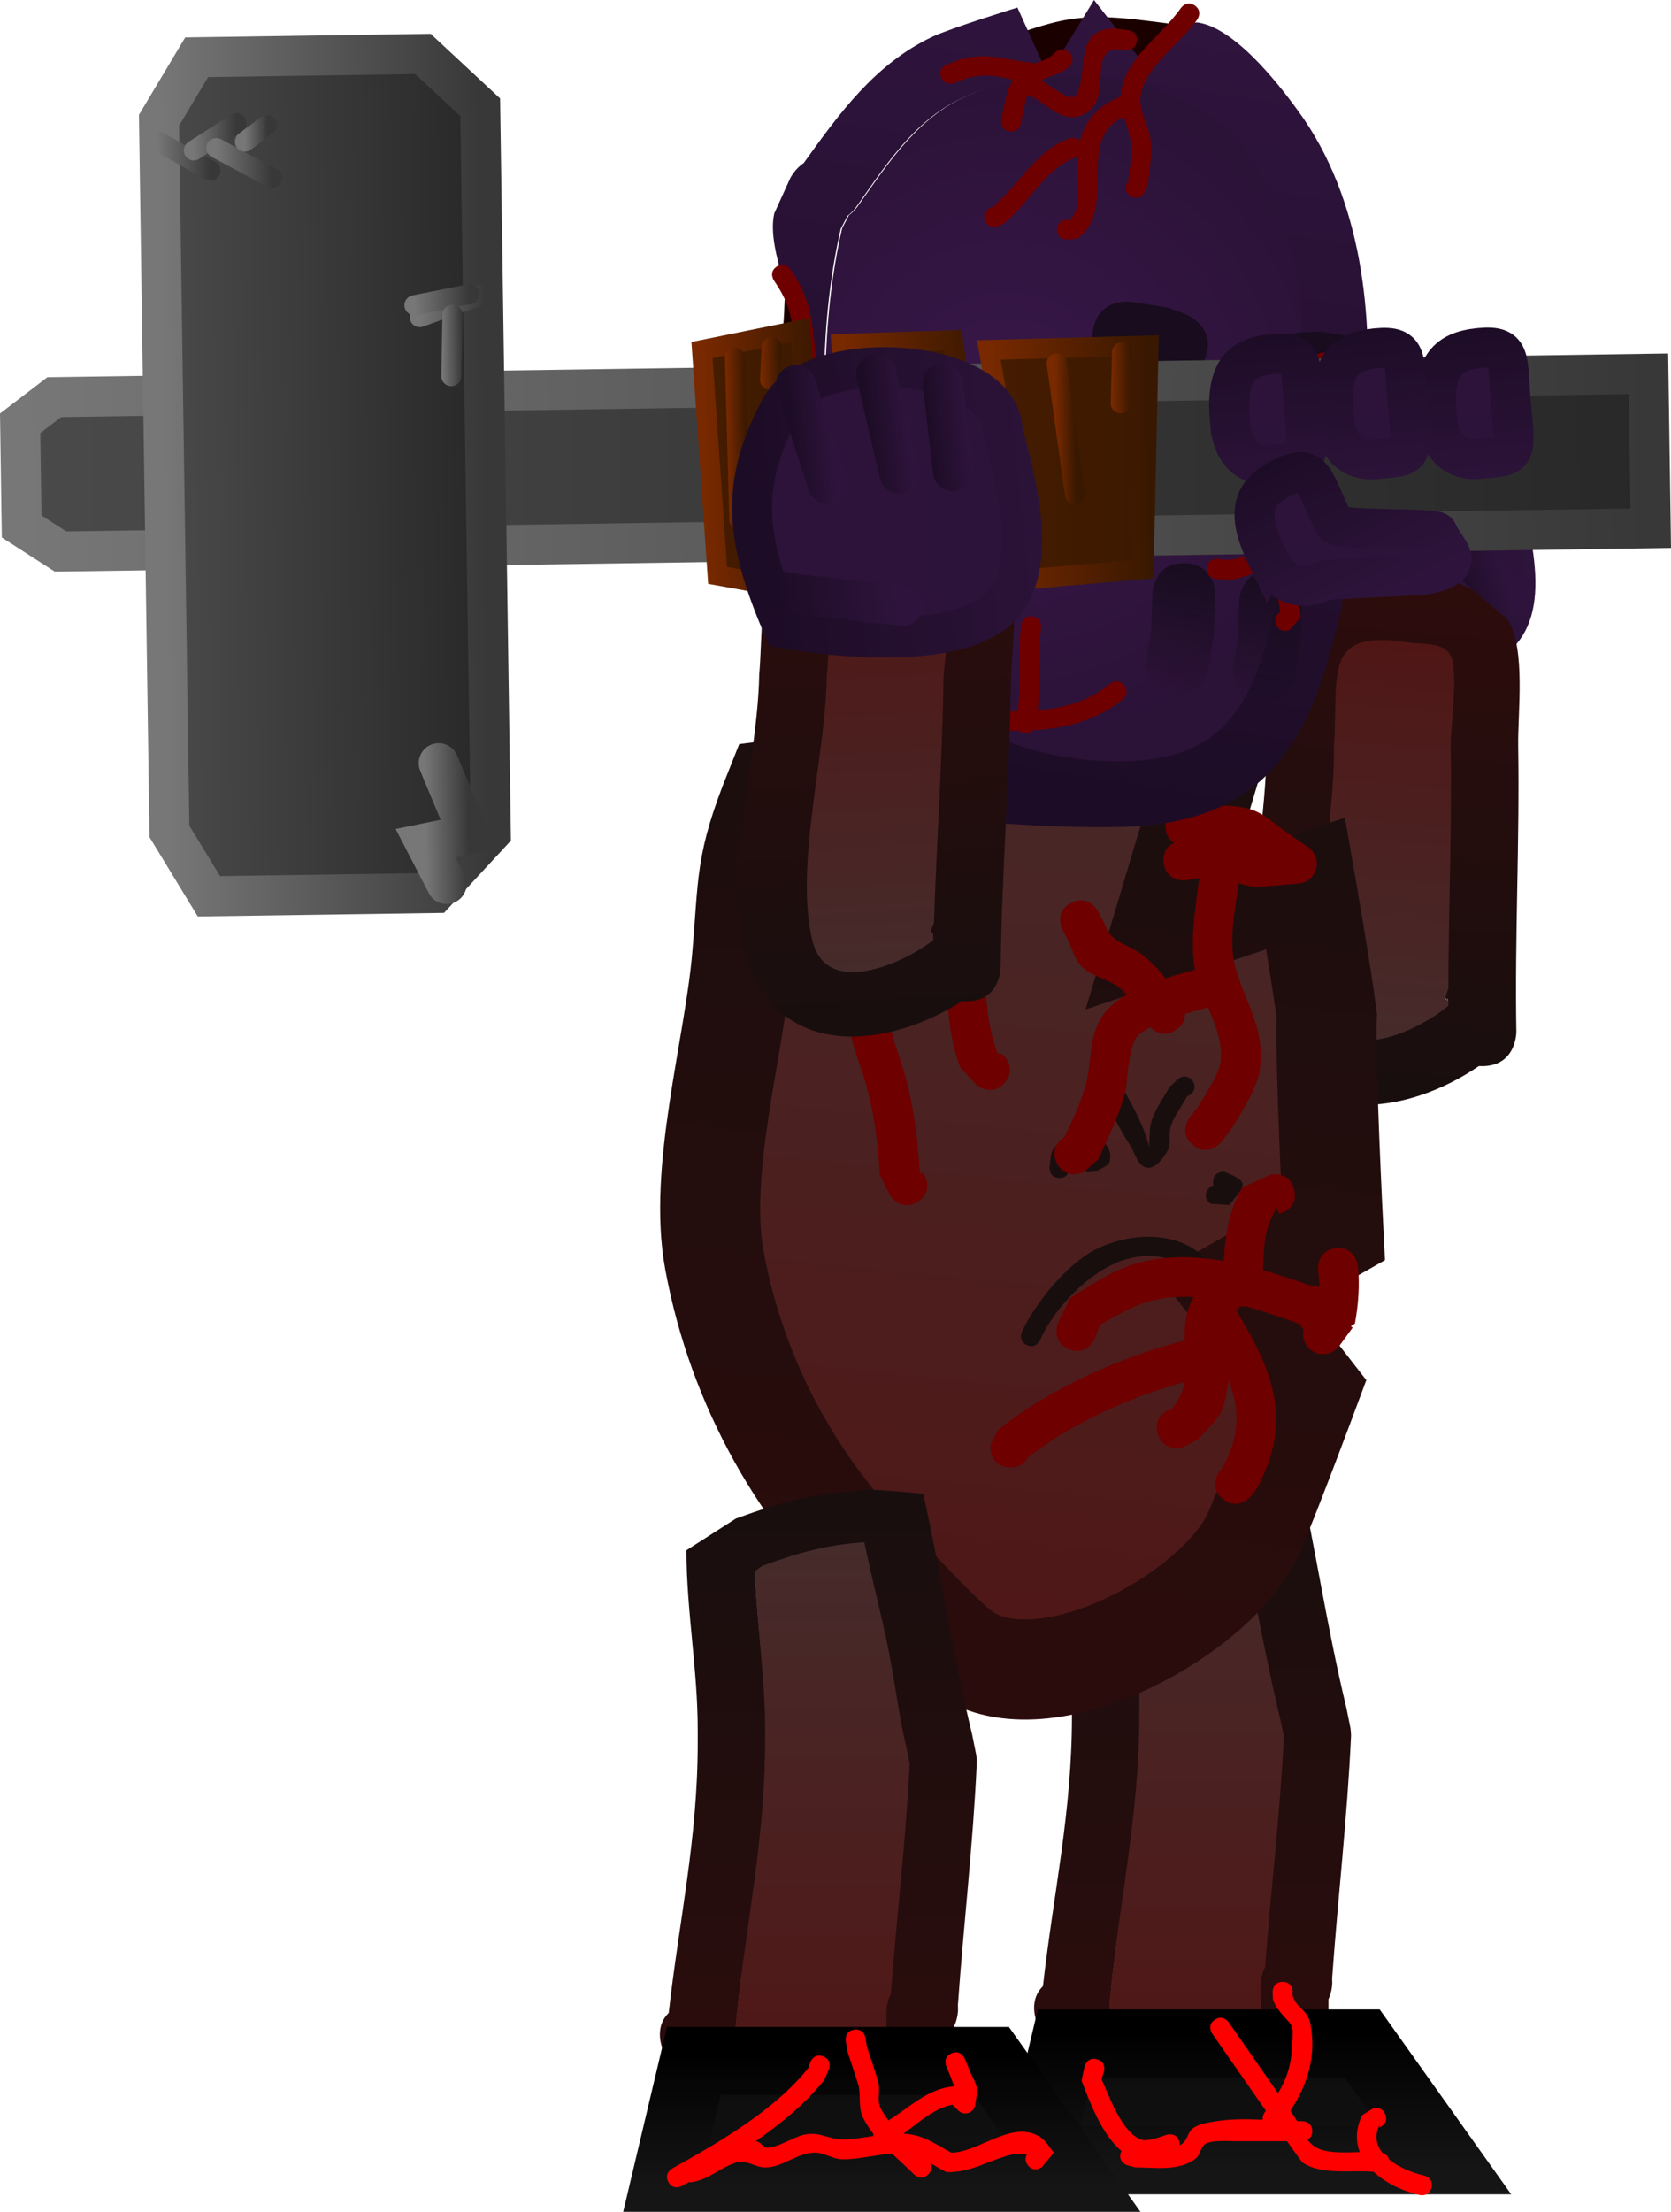 <svg version="1.1" xmlns="http://www.w3.org/2000/svg" xmlns:xlink="http://www.w3.org/1999/xlink" width="208.842" height="276.234" viewBox="0,0,208.842,276.234"><defs><linearGradient x1="356.021" y1="33.185" x2="383.745" y2="28.779" gradientUnits="userSpaceOnUse" id="color-1"><stop offset="0" stop-color="#2d1339"/><stop offset="1" stop-color="#2c1339"/></linearGradient><linearGradient x1="356.021" y1="33.185" x2="383.745" y2="28.779" gradientUnits="userSpaceOnUse" id="color-2"><stop offset="0" stop-color="#1d0c26"/><stop offset="1" stop-color="#2e143c"/></linearGradient><linearGradient x1="363.617" y1="100.606" x2="369.236" y2="33.92" gradientUnits="userSpaceOnUse" id="color-3"><stop offset="0" stop-color="#180e0e"/><stop offset="1" stop-color="#2e0c0c"/></linearGradient><linearGradient x1="364.188" y1="92.551" x2="368.39" y2="42.685" gradientUnits="userSpaceOnUse" id="color-4"><stop offset="0" stop-color="#462b2b"/><stop offset="1" stop-color="#501616"/></linearGradient><linearGradient x1="373.558" y1="34.135" x2="380.038" y2="32.43" gradientUnits="userSpaceOnUse" id="color-5"><stop offset="0" stop-color="#1d0c26"/><stop offset="1" stop-color="#2e143c"/></linearGradient><linearGradient x1="341.295" y1="142.364" x2="341.295" y2="226.265" gradientUnits="userSpaceOnUse" id="color-6"><stop offset="0" stop-color="#180e0e"/><stop offset="1" stop-color="#2e0c0c"/></linearGradient><linearGradient x1="341.794" y1="151.781" x2="341.794" y2="218.25" gradientUnits="userSpaceOnUse" id="color-7"><stop offset="0" stop-color="#462b2b"/><stop offset="1" stop-color="#501616"/></linearGradient><linearGradient x1="354.288" y1="216.483" x2="354.288" y2="233.538" gradientUnits="userSpaceOnUse" id="color-8"><stop offset="0" stop-color="#0d0d0d"/><stop offset="1" stop-color="#111111"/></linearGradient><linearGradient x1="354.288" y1="216.483" x2="354.288" y2="233.538" gradientUnits="userSpaceOnUse" id="color-9"><stop offset="0" stop-color="#000000"/><stop offset="1" stop-color="#151515"/></linearGradient><linearGradient x1="326.477" y1="36.666" x2="312.881" y2="170.344" gradientUnits="userSpaceOnUse" id="color-10"><stop offset="0" stop-color="#462b2b"/><stop offset="1" stop-color="#501616"/></linearGradient><linearGradient x1="326.667" y1="36.685" x2="313.07" y2="170.363" gradientUnits="userSpaceOnUse" id="color-11"><stop offset="0" stop-color="#190e0e"/><stop offset="1" stop-color="#2b0c0c"/></linearGradient><linearGradient x1="332.192" y1="-35.852" x2="316.456" y2="64.074" gradientUnits="userSpaceOnUse" id="color-12"><stop offset="0" stop-color="#2f143d"/><stop offset="1" stop-color="#1c0c25"/></linearGradient><radialGradient cx="318.034" cy="13.597" r="42.252" gradientUnits="userSpaceOnUse" id="color-13"><stop offset="0" stop-color="#381749"/><stop offset="1" stop-color="#2b1237"/></radialGradient><linearGradient x1="341.102" y1="32.923" x2="338.543" y2="49.17" gradientUnits="userSpaceOnUse" id="color-14"><stop offset="0" stop-color="#180c1e"/><stop offset="1" stop-color="#180c1e" stop-opacity="0"/></linearGradient><linearGradient x1="351.944" y1="33.877" x2="349.385" y2="50.124" gradientUnits="userSpaceOnUse" id="color-15"><stop offset="0" stop-color="#180c1e"/><stop offset="1" stop-color="#180c1e" stop-opacity="0"/></linearGradient><linearGradient x1="194.862" y1="21.808" x2="398.415" y2="18.831" gradientUnits="userSpaceOnUse" id="color-16"><stop offset="0" stop-color="#4a4a4a"/><stop offset="1" stop-color="#282828"/></linearGradient><linearGradient x1="194.862" y1="21.808" x2="398.415" y2="18.831" gradientUnits="userSpaceOnUse" id="color-17"><stop offset="0" stop-color="#777777"/><stop offset="1" stop-color="#383838"/></linearGradient><linearGradient x1="212.782" y1="22.119" x2="252.935" y2="21.531" gradientUnits="userSpaceOnUse" id="color-18"><stop offset="0" stop-color="#4a4a4a"/><stop offset="1" stop-color="#282828"/></linearGradient><linearGradient x1="212.782" y1="22.119" x2="252.935" y2="21.531" gradientUnits="userSpaceOnUse" id="color-19"><stop offset="0" stop-color="#777777"/><stop offset="1" stop-color="#383838"/></linearGradient><linearGradient x1="211.875" y1="-18.001" x2="218.53" y2="-18.099" gradientUnits="userSpaceOnUse" id="color-20"><stop offset="0" stop-color="#777777"/><stop offset="1" stop-color="#383838"/></linearGradient><linearGradient x1="216.449" y1="-20.372" x2="221.825" y2="-20.451" gradientUnits="userSpaceOnUse" id="color-21"><stop offset="0" stop-color="#777777"/><stop offset="1" stop-color="#383838"/></linearGradient><linearGradient x1="219.313" y1="-17.086" x2="226.225" y2="-17.187" gradientUnits="userSpaceOnUse" id="color-22"><stop offset="0" stop-color="#777777"/><stop offset="1" stop-color="#383838"/></linearGradient><linearGradient x1="222.843" y1="-20.827" x2="225.659" y2="-20.868" gradientUnits="userSpaceOnUse" id="color-23"><stop offset="0" stop-color="#777777"/><stop offset="1" stop-color="#383838"/></linearGradient><linearGradient x1="244.687" y1="0.708" x2="252.879" y2="0.588" gradientUnits="userSpaceOnUse" id="color-24"><stop offset="0" stop-color="#777777"/><stop offset="1" stop-color="#383838"/></linearGradient><linearGradient x1="244.036" y1="-0.014" x2="250.947" y2="-0.115" gradientUnits="userSpaceOnUse" id="color-25"><stop offset="0" stop-color="#777777"/><stop offset="1" stop-color="#383838"/></linearGradient><linearGradient x1="247.478" y1="5.66" x2="249.978" y2="5.623" gradientUnits="userSpaceOnUse" id="color-26"><stop offset="0" stop-color="#777777"/><stop offset="1" stop-color="#383838"/></linearGradient><linearGradient x1="294.451" y1="14.717" x2="304.178" y2="14.575" gradientUnits="userSpaceOnUse" id="color-27"><stop offset="0" stop-color="#777777"/><stop offset="1" stop-color="#383838"/></linearGradient><linearGradient x1="301.104" y1="14.492" x2="306.48" y2="14.413" gradientUnits="userSpaceOnUse" id="color-28"><stop offset="0" stop-color="#777777"/><stop offset="1" stop-color="#383838"/></linearGradient><linearGradient x1="304.475" y1="17.387" x2="312.667" y2="17.267" gradientUnits="userSpaceOnUse" id="color-29"><stop offset="0" stop-color="#777777"/><stop offset="1" stop-color="#383838"/></linearGradient><linearGradient x1="280.196" y1="20.43" x2="294.787" y2="20.217" gradientUnits="userSpaceOnUse" id="color-30"><stop offset="0" stop-color="#461c00"/><stop offset="1" stop-color="#3b1900"/></linearGradient><linearGradient x1="280.196" y1="20.43" x2="294.787" y2="20.217" gradientUnits="userSpaceOnUse" id="color-31"><stop offset="0" stop-color="#782900"/><stop offset="1" stop-color="#381800"/></linearGradient><linearGradient x1="297.616" y1="21.072" x2="315.535" y2="20.81" gradientUnits="userSpaceOnUse" id="color-32"><stop offset="0" stop-color="#461c00"/><stop offset="1" stop-color="#3b1900"/></linearGradient><linearGradient x1="297.616" y1="21.072" x2="315.535" y2="20.81" gradientUnits="userSpaceOnUse" id="color-33"><stop offset="0" stop-color="#782900"/><stop offset="1" stop-color="#381800"/></linearGradient><linearGradient x1="316.042" y1="20.418" x2="336.009" y2="20.126" gradientUnits="userSpaceOnUse" id="color-34"><stop offset="0" stop-color="#461c00"/><stop offset="1" stop-color="#3b1900"/></linearGradient><linearGradient x1="316.042" y1="20.418" x2="336.009" y2="20.126" gradientUnits="userSpaceOnUse" id="color-35"><stop offset="0" stop-color="#782900"/><stop offset="1" stop-color="#381800"/></linearGradient><linearGradient x1="300.92" y1="19.359" x2="304.247" y2="19.31" gradientUnits="userSpaceOnUse" id="color-36"><stop offset="0" stop-color="#782900"/><stop offset="1" stop-color="#381800"/></linearGradient><linearGradient x1="307.693" y1="25.277" x2="310.193" y2="25.241" gradientUnits="userSpaceOnUse" id="color-37"><stop offset="0" stop-color="#782900"/><stop offset="1" stop-color="#381800"/></linearGradient><linearGradient x1="324.202" y1="16.074" x2="326.701" y2="16.038" gradientUnits="userSpaceOnUse" id="color-38"><stop offset="0" stop-color="#782900"/><stop offset="1" stop-color="#381800"/></linearGradient><linearGradient x1="331.15" y1="9.699" x2="333.649" y2="9.663" gradientUnits="userSpaceOnUse" id="color-39"><stop offset="0" stop-color="#782900"/><stop offset="1" stop-color="#381800"/></linearGradient><linearGradient x1="283.125" y1="17.315" x2="285.625" y2="17.278" gradientUnits="userSpaceOnUse" id="color-40"><stop offset="0" stop-color="#782900"/><stop offset="1" stop-color="#381800"/></linearGradient><linearGradient x1="290.049" y1="26.815" x2="292.549" y2="26.779" gradientUnits="userSpaceOnUse" id="color-41"><stop offset="0" stop-color="#782900"/><stop offset="1" stop-color="#381800"/></linearGradient><linearGradient x1="287.34" y1="7.908" x2="289.84" y2="7.871" gradientUnits="userSpaceOnUse" id="color-42"><stop offset="0" stop-color="#782900"/><stop offset="1" stop-color="#381800"/></linearGradient><linearGradient x1="245.4" y1="65.393" x2="250.776" y2="65.314" gradientUnits="userSpaceOnUse" id="color-43"><stop offset="0" stop-color="#777777"/><stop offset="1" stop-color="#383838"/></linearGradient><linearGradient x1="294.526" y1="148.564" x2="294.526" y2="229.602" gradientUnits="userSpaceOnUse" id="color-44"><stop offset="0" stop-color="#180e0e"/><stop offset="1" stop-color="#2e0c0c"/></linearGradient><linearGradient x1="295.025" y1="155.119" x2="295.025" y2="221.587" gradientUnits="userSpaceOnUse" id="color-45"><stop offset="0" stop-color="#462b2b"/><stop offset="1" stop-color="#501616"/></linearGradient><linearGradient x1="307.947" y1="218.666" x2="307.947" y2="235.721" gradientUnits="userSpaceOnUse" id="color-46"><stop offset="0" stop-color="#0d0d0d"/><stop offset="1" stop-color="#111111"/></linearGradient><linearGradient x1="307.947" y1="218.666" x2="307.947" y2="235.721" gradientUnits="userSpaceOnUse" id="color-47"><stop offset="0" stop-color="#000000"/><stop offset="1" stop-color="#151515"/></linearGradient><linearGradient x1="303.599" y1="91.731" x2="300.191" y2="25.332" gradientUnits="userSpaceOnUse" id="color-48"><stop offset="0" stop-color="#180e0e"/><stop offset="1" stop-color="#2e0c0c"/></linearGradient><linearGradient x1="303.367" y1="83.686" x2="300.817" y2="34.007" gradientUnits="userSpaceOnUse" id="color-49"><stop offset="0" stop-color="#462b2b"/><stop offset="1" stop-color="#501616"/></linearGradient><linearGradient x1="376.353" y1="2.823" x2="378.583" y2="25.253" gradientUnits="userSpaceOnUse" id="color-50"><stop offset="0" stop-color="#2d1339"/><stop offset="1" stop-color="#2c1339"/></linearGradient><linearGradient x1="376.353" y1="2.823" x2="378.583" y2="25.253" gradientUnits="userSpaceOnUse" id="color-51"><stop offset="0" stop-color="#1d0c26"/><stop offset="1" stop-color="#2e143c"/></linearGradient><linearGradient x1="363.455" y1="2.855" x2="365.685" y2="25.286" gradientUnits="userSpaceOnUse" id="color-52"><stop offset="0" stop-color="#2d1339"/><stop offset="1" stop-color="#2c1339"/></linearGradient><linearGradient x1="363.455" y1="2.855" x2="365.685" y2="25.286" gradientUnits="userSpaceOnUse" id="color-53"><stop offset="0" stop-color="#1d0c26"/><stop offset="1" stop-color="#2e143c"/></linearGradient><linearGradient x1="350.501" y1="3.569" x2="352.731" y2="26" gradientUnits="userSpaceOnUse" id="color-54"><stop offset="0" stop-color="#2d1339"/><stop offset="1" stop-color="#2c1339"/></linearGradient><linearGradient x1="350.501" y1="3.569" x2="352.731" y2="26" gradientUnits="userSpaceOnUse" id="color-55"><stop offset="0" stop-color="#1d0c26"/><stop offset="1" stop-color="#2e143c"/></linearGradient><linearGradient x1="350.781" y1="19.451" x2="360.611" y2="39.735" gradientUnits="userSpaceOnUse" id="color-56"><stop offset="0" stop-color="#2d1339"/><stop offset="1" stop-color="#2c1339"/></linearGradient><linearGradient x1="350.781" y1="19.451" x2="360.611" y2="39.735" gradientUnits="userSpaceOnUse" id="color-57"><stop offset="0" stop-color="#1d0c26"/><stop offset="1" stop-color="#2e143c"/></linearGradient><linearGradient x1="285.856" y1="24.577" x2="328.163" y2="20.27" gradientUnits="userSpaceOnUse" id="color-58"><stop offset="0" stop-color="#2d1339"/><stop offset="1" stop-color="#2c1339"/></linearGradient><linearGradient x1="285.856" y1="24.577" x2="328.163" y2="20.27" gradientUnits="userSpaceOnUse" id="color-59"><stop offset="0" stop-color="#1d0c26"/><stop offset="1" stop-color="#2e143c"/></linearGradient><linearGradient x1="291.215" y1="17.028" x2="296.189" y2="16.522" gradientUnits="userSpaceOnUse" id="color-60"><stop offset="0" stop-color="#1d0c26"/><stop offset="1" stop-color="#2e143c"/></linearGradient><linearGradient x1="300.72" y1="15.697" x2="305.694" y2="15.19" gradientUnits="userSpaceOnUse" id="color-61"><stop offset="0" stop-color="#1d0c26"/><stop offset="1" stop-color="#2e143c"/></linearGradient><linearGradient x1="308.22" y1="16.116" x2="313.194" y2="15.609" gradientUnits="userSpaceOnUse" id="color-62"><stop offset="0" stop-color="#1d0c26"/><stop offset="1" stop-color="#2e143c"/></linearGradient><linearGradient x1="289.049" y1="38.076" x2="304.892" y2="36.463" gradientUnits="userSpaceOnUse" id="color-63"><stop offset="0" stop-color="#1d0c26"/><stop offset="1" stop-color="#2e143c"/></linearGradient></defs><g transform="translate(-192.25,37.496)"><g data-paper-data="{&quot;isPaintingLayer&quot;:true}" fill-rule="nonzero" stroke-linejoin="miter" stroke-miterlimit="10" stroke-dasharray="" stroke-dashoffset="0" style="mix-blend-mode: normal"><g><path d="M354.011,34.452c-1.528,-9.612 5.876,-14.988 13.532,-16.205c7.656,-1.217 12.196,3.209 13.723,12.821c1.528,9.612 -1.549,12.406 -9.205,13.622c-7.656,1.217 -16.523,-0.626 -18.05,-10.238z" fill="url(#color-1)" stroke="url(#color-2)" stroke-width="5" stroke-linecap="butt"/><g stroke="none" stroke-width="0.5" stroke-linecap="butt"><path d="M373.2,85.849c0.02,-9.999 0.43,-19.996 0.264,-30.026c-0.04,-2.379 1.072,-9.238 0.002,-11.337c-0.839,-1.646 -3.485,-1.304 -5.311,-1.582c-10.683,-1.627 -8.487,3.764 -9.105,12.926c0.169,9.77 -3.358,23.258 -0.867,32.601c1.925,7.218 11.317,2.607 15.019,-0.468c-0.001,-0.228 -0.002,-0.455 -0.002,-0.683l-0.402,-0.097c0,0 0.077,-0.608 0.402,-1.333zM377.077,95.645c-8.8,6.053 -22.583,8.319 -27.014,-4.608c-3.354,-9.785 0.627,-25.036 0.461,-35.42c0.284,-4.304 -0.295,-12.511 1.904,-16.268c4.723,-8.07 23.275,-7.16 28.291,0.655c2.244,3.496 1.202,11.596 1.27,15.677c0.198,11.904 -0.432,23.773 -0.227,35.641c0,0 0.071,4.263 -4.192,4.334c-0.171,0.003 -0.335,-0.001 -0.492,-0.012z" fill="url(#color-3)"/><path d="M372.856,87.342l0.283,-0.222c0,0.228 0.12,0.775 0.121,1.003c-3.702,3.075 -13.21,7.687 -15.135,0.469c-2.491,-9.342 1.009,-23.14 0.839,-32.909c0.618,-9.163 -1.477,-14.575 9.206,-12.948c1.826,0.278 4.509,-0.055 5.349,1.591c1.071,2.099 -0.001,8.978 0.039,11.357c0.167,10.029 -0.274,20.326 -0.294,30.325c-0.325,0.726 -0.408,1.336 -0.408,1.336z" data-paper-data="{&quot;noHover&quot;:false,&quot;origItem&quot;:[&quot;Path&quot;,{&quot;applyMatrix&quot;:true,&quot;segments&quot;:[[[616.01757,324.85208],[0.42222,0.19775],[-5.862,-0.10908]],[[598.41748,324.4053],[5.88139,0],[-1.39497,0]],[[591.77102,324.29391],[1.24103,-0.60726],[-0.97287,0.47604]],[[590.7917,327.39212],[0.18086,-1.06789],[-1.058,6.24707]],[[598.28123,332.85556],[-5.36576,-0.45131],[5.72909,-0.0041]],[[617.38488,333.68111],[-5.50117,1.3696],[4.2505,-1.05822]],[[617.25671,324.87154],[1.76693,2.20033],[-0.1335,-0.00169]],[[616.85624,324.86607],[0.13349,0.00196],[0,0]],[616.79521,325.10061]],&quot;closed&quot;:true}]}" fill="url(#color-4)"/></g><path d="M372.32,29.431l8.956,7.702" fill="none" stroke="url(#color-5)" stroke-width="5" stroke-linecap="round"/></g><g stroke-linecap="butt"><g><g data-paper-data="{&quot;index&quot;:null}" stroke="none" stroke-width="0.5"><path d="M323.106,217.627l-1.139,-2.235c0,0 -1.415,-2.83 0.631,-4.833c1.293,-11.555 3.625,-21.667 3.625,-33.78c0,0 0,-4.264 4.264,-4.264c4.264,0 4.264,4.264 4.264,4.264c0,0 0,4.264 -4.264,4.264c-4.264,0 -4.264,-4.264 -4.264,-4.264v-1.412c0.018,-7.57 -1.407,-14.976 -1.412,-22.589c0,0 0,-4.066 3.97,-4.257l2.602,-1.633c5.721,-2.074 10.28,-3.181 15.969,-3.473c0.478,-0.4 1.119,-0.727 1.976,-0.918c4.162,-0.925 5.087,3.237 5.087,3.237c2.218,9.982 3.69,20.116 6.099,30.039l0.508,2.521c0,0 0.039,0.197 0.058,0.513c0.029,0.316 0.02,0.516 0.02,0.516c-0.461,10.134 -1.64,20.124 -2.359,30.228l0.011,0.637c0,0 0,0.981 -0.471,2.002c0,1.372 0,2.744 0,4.116v4.108c0.067,1.447 -0.417,2.419 -1.065,3.071c-0.595,0.7 -1.524,1.263 -2.971,1.316c-12.517,1.058 -23.348,5.024 -31.138,-7.176zM349.752,210.191c0,0 0,-1.086 0.548,-2.163c0.71,-9.548 1.798,-18.999 2.256,-28.577l-0.331,-1.669c-2.063,-8.537 -3.454,-17.219 -5.209,-25.832c-4.495,0.277 -8.007,1.233 -12.72,2.953l-0.902,0.67c0.261,6.637 1.341,13.138 1.355,19.794v1.412c0,12.643 -2.647,23.572 -3.786,35.719l0.021,0.988c0,0 0,0.205 -0.045,0.526c4.363,5.943 11.645,3.969 18.812,2.795c0,-2.492 0,-5.358 0,-6.615z" fill="url(#color-6)"/><path d="M349.794,216.972c-7.167,1.174 -14.55,3.143 -18.913,-2.801c0.045,-0.321 0.044,-0.526 0.044,-0.526l-0.023,-0.988c1.139,-12.147 3.738,-23.365 3.738,-36.008l0.01,-1.42c-0.014,-6.656 -1.04,-13.183 -1.302,-19.82l0.907,-0.671c4.713,-1.72 8.293,-2.679 12.787,-2.956c1.755,8.614 3.259,17.367 5.323,25.904l0.342,1.688c-0.458,9.578 -1.638,19.266 -2.348,28.815c-0.548,1.076 -0.556,2.165 -0.556,2.165c0,1.257 -0.01,4.127 -0.01,6.618z" data-paper-data="{&quot;noHover&quot;:false,&quot;origItem&quot;:[&quot;Path&quot;,{&quot;applyMatrix&quot;:true,&quot;segments&quot;:[[[329.34589,196.45675],[0,0.36854],[0,0]],[[329.50667,195.82278],[-0.16078,0.31546],[0.20811,-2.79922]],[[330.16794,187.44507],[-0.13425,2.80784],[0,0]],[[330.07085,186.95568],[0,0],[-0.60488,-2.50272]],[[328.54369,179.3825],[0.51447,2.5252],[-1.31764,0.08123]],[[324.81473,180.24814],[1.38162,-0.50411],[0,0]],[[324.55041,180.44449],[0,0],[0.07662,1.9458]],[[324.94774,186.24748],[-0.00418,-1.95127],[0,0]],[[324.94774,186.66137],[0,0],[0,3.7065]],[[323.83783,197.13298],[0.33393,-3.56105],[0,0]],[323.84403,197.42249],[[323.83081,197.57676],[0.01322,-0.09403],[1.27911,1.74231]],[[329.34589,198.39616],[-2.10106,0.34423],[0,-0.73049]]],&quot;closed&quot;:true}]}" fill="url(#color-7)"/></g><path d="M321.853,232.304l3.462,-14.589h37.177l10.385,14.589z" fill="url(#color-8)" stroke="url(#color-9)" stroke-width="8.5"/></g><path d="M329.325,219.682c1.212,0.306 0.906,1.518 0.906,1.518l-0.313,0.978c0.922,2.037 2.575,6.792 5.008,7.554c0.843,0.264 2.532,-0.432 3.148,-0.621c0,0 1.197,-0.359 1.556,0.838c0.054,0.179 0.073,0.34 0.066,0.483c0.148,-0.078 0.284,-0.17 0.405,-0.276c0.571,-0.502 0.651,-1.465 1.285,-1.885c0.816,-0.542 1.85,-0.681 2.816,-0.839c1.85,-0.303 3.859,-0.28 5.863,-0.196c-0.072,-0.525 0.275,-0.97 0.275,-0.97c0.039,-0.05 0.077,-0.099 0.115,-0.149c-1.902,-2.731 -3.803,-5.461 -5.705,-8.192l-0.999,-1.435c0,0 -0.714,-1.026 0.311,-1.74c1.026,-0.714 1.74,0.311 1.74,0.311c1.779,2.555 4.116,5.91 6.177,8.869c1.043,-1.726 1.67,-3.506 1.728,-5.82c0.026,-1.015 0.36,-2.274 -0.319,-3.029c-0.781,-0.868 -1.674,-1.741 -2.036,-2.852l-0.048,-0.957c0,0 0,-1.25 1.25,-1.25c1.25,0 1.25,1.25 1.25,1.25l-0.048,0.271c0.409,1.886 1.912,1.705 2.293,3.87c0.714,4.061 -0.429,7.518 -2.538,10.718c0.148,0.212 0.292,0.42 0.433,0.622c0.146,0.21 0.28,0.432 0.407,0.66c0.221,0.004 0.44,0.006 0.657,0.006c0,0 1.25,0 1.25,1.25c0,0.598 -0.286,0.91 -0.584,1.072c0.231,0.304 0.494,0.577 0.809,0.799c1.305,0.92 3.644,0.804 5.712,0.734c-0.524,-1.344 -0.52,-2.89 0.29,-4.597l1.337,-0.832c0,0 1.186,-0.395 1.581,0.791c0.395,1.186 -0.791,1.581 -0.791,1.581l0.109,-0.422c-0.753,1.396 -0.476,2.601 0.306,3.583c0.267,0.091 0.692,0.312 0.818,0.816c1.254,1.026 3.021,1.713 4.374,2.008c0,0 1.22,0.271 0.949,1.491c-0.271,1.22 -1.491,0.949 -1.491,0.949c-2.072,-0.467 -4.231,-1.472 -5.758,-2.909c-2.782,-0.247 -6.503,0.458 -8.853,-1.134c-0.14,-0.095 -1.125,-1.48 -1.966,-2.68c-2.176,0.002 -4.352,0.004 -6.528,-0.001c-0.699,-0.002 -3.006,-0.175 -3.728,0.378c-0.568,0.435 -0.602,1.365 -1.171,1.799c-2.13,1.624 -5.07,1.098 -7.542,1.098l-1.009,-0.269c0,0 -1.186,-0.395 -0.791,-1.581c0.025,-0.074 0.053,-0.143 0.083,-0.205c-2.496,-2.045 -4.02,-6.296 -4.994,-8.779l0.382,-1.774c0,0 0.306,-1.212 1.518,-0.906z" fill="#ff0000" stroke="none" stroke-width="0.5"/></g><g stroke-linecap="butt"><path d="M299.298,60.379c8.774,-4.425 9.039,-22.318 19.039,-23.572c13.052,-1.636 26.703,16.431 26.703,16.431l-7.673,25.609l18.059,-5.998c0,0 1.997,11.408 2.646,16.555c-0.27,5.105 0.834,26.95 0.834,26.95l-12.623,7.183l9.656,12.417c0,0 -4.804,12.929 -6.938,17.878c-4.292,9.954 -25.322,21.707 -35.793,15.401c-2.298,-1.384 -7.47,-7 -9.355,-8.969c-11.461,-10.678 -19.392,-24.582 -22.31,-40.337c-2.065,-11.149 2.425,-26.34 3.432,-37.669c0.872,-9.807 0.295,-11.572 4.098,-21.079c1.097,-0.136 8.507,10.641 8.507,10.641z" data-paper-data="{&quot;noHover&quot;:false,&quot;origItem&quot;:[&quot;Path&quot;,{&quot;applyMatrix&quot;:true,&quot;segments&quot;:[[[676.95363,327.53763],[0.52277,-0.13029],[-1.28111,4.82322]],[[677.42355,343.54993],[-0.15471,-4.79615],[0.17873,5.54086]],[[677.97299,361.88541],[-1.65452,-5.27281],[2.33812,7.45136]],[[691.0677,380.04187],[-6.17325,-4.49245],[1.0278,0.84204]],[[696.10429,383.8304],[-1.19344,-0.53461],[5.43667,2.43539]],[[712.45871,374.29465],[-1.49146,5.06858],[2.76649,-9.40165]],[[713.03049,342.71279],[0.65934,9.6801],[-2.73024,-10.85366]],[[690.81498,319.65452],[14.83008,-3.71801],[-4.76467,1.19454]],[[677.83852,327.16594],[3.98524,-2.65696],[0,0]]],&quot;closed&quot;:true}],&quot;index&quot;:null}" fill="url(#color-10)" stroke="url(#color-11)" stroke-width="12.5"/><path d="M307.006,112.542c-2.073,1.398 -3.471,-0.675 -3.471,-0.675l-1.316,-2.564c-0.242,-3.808 -0.618,-7.291 -1.629,-10.99c-1.053,-3.855 -2.96,-7.44 -2.281,-11.551c0.969,-5.866 5.521,-9.785 9.312,-13.987c0,0 0.155,-0.172 0.423,-0.364c-2.145,-4.417 -5.801,-7.778 -10.256,-9.857c-0.124,0.552 -0.479,1.125 -1.295,1.557c-2.21,1.169 -3.379,-1.041 -3.379,-1.041l-0.59,-4.897c3.307,-3.159 5.114,-3.718 9.632,-3.021c0,0 2.463,0.43 2.033,2.892c-0.162,0.928 -0.612,1.445 -1.111,1.73c5.401,3.434 9.451,8.603 11.176,15.098c1.691,6.368 0.291,12.931 2.678,19.167l0.636,0.172c0,0 1.877,1.651 0.225,3.528c-1.651,1.877 -3.528,0.225 -3.528,0.225l-2.008,-2.154c-2.241,-5.966 -1.315,-12.029 -2.478,-18.069c-2.132,2.139 -4.645,4.515 -5.773,7.062c-1.915,4.323 0.268,7.991 1.408,12.193c1.092,4.026 1.529,7.845 1.795,11.987l0.472,0.087c0,0 1.398,2.073 -0.675,3.471zM296.054,61.716l0.123,-0.082c-0.008,-0.008 -0.016,-0.016 -0.024,-0.023c-0.033,0.035 -0.066,0.07 -0.099,0.106z" fill="#6e0000" stroke="none" stroke-width="0.5"/><path d="M344.362,127.992c-1.244,-0.126 -1.117,-1.37 -1.117,-1.37l0.111,0.217c-0.201,-0.537 -0.401,-1.073 -0.602,-1.61c-0.713,-5.219 -5.672,-6.847 -10.216,-5.308c-4.192,1.419 -8.56,5.978 -10.293,9.942c0,0 -0.513,1.14 -1.653,0.627c-1.14,-0.513 -0.627,-1.653 -0.627,-1.653c1.637,-3.551 5.704,-8.606 9.413,-10.385c6.2,-2.973 14.592,-1.782 15.796,6.152c0.173,0.45 0.346,0.9 0.519,1.35l0.039,0.922c0,0 -0.126,1.244 -1.37,1.117z" fill="#190e0e" stroke="none" stroke-width="0.5"/><path d="M341.245,97.431c0.79,0.969 -0.179,1.759 -0.179,1.759l-0.458,0.243c-0.648,1.237 -1.845,2.69 -2.115,4.096c-0.171,0.891 0.139,1.924 -0.33,2.7c-0.572,0.949 -1.476,2.28 -2.571,2.107c-1.171,-0.185 -1.479,-1.857 -2.129,-2.848c-1.803,-2.747 -3.183,-5.91 -4.742,-8.804c0,0 -0.593,-1.101 0.508,-1.693c1.101,-0.593 1.693,0.508 1.693,0.508c1.804,3.349 4.087,6.688 4.984,10.358c0.052,0.212 -0.033,-0.436 -0.022,-0.654c0.039,-0.744 0.027,-1.497 0.171,-2.228c0.333,-1.688 1.555,-3.203 2.337,-4.699l1.093,-1.022c0,0 0.969,-0.79 1.759,0.179z" fill="#190e0e" stroke="none" stroke-width="0.5"/><path d="M327.045,107.546c0.019,-0.183 0.061,-0.336 0.121,-0.464c-0.614,0.238 -1.261,0.643 -1.261,1.415c0,0 -0.126,1.244 -1.37,1.117c-1.244,-0.126 -1.117,-1.37 -1.117,-1.37c0.294,-1.923 -0.062,-2.335 2.048,-3.375c1.835,-0.904 6.029,-0.572 5.498,2.61c-0.12,0.72 -1.159,0.889 -1.738,1.334l-1.063,0.103c0,0 -1.244,-0.126 -1.117,-1.37z" fill="#190e0e" stroke="none" stroke-width="0.5"/><path d="M326.102,75.285c2.21,-1.169 3.379,1.041 3.379,1.041l0.756,1.439c1.055,2.935 2.967,2.312 5.414,4.503c1.008,0.902 1.684,1.652 2.267,2.423c1.283,-0.42 2.552,-0.778 3.673,-1.094c-0.671,-3.66 0.064,-7.733 0.55,-11.444c-0.169,0.028 -0.334,0.062 -0.494,0.105l-1.114,0.177c0,0 -2.474,0.358 -2.832,-2.116c-0.217,-1.497 0.604,-2.219 1.286,-2.556c-0.552,-0.332 -1.054,-0.937 -1.079,-2.041c-0.057,-2.499 2.442,-2.557 2.442,-2.557c2.376,-0.051 6.374,-0.295 8.492,0.511c1.75,0.666 3.119,2.074 4.678,3.111l2.18,1.494c0.754,0.496 1.214,1.384 1.116,2.344c-0.125,1.232 -1.126,2.164 -2.322,2.242l-3.276,0.276l-0.003,-0.035c-0.076,0.015 -0.152,0.03 -0.229,0.043c-1.502,0.264 -2.749,0.078 -3.909,-0.346c-0.518,3.498 -1.336,7.499 -0.367,10.751c1.332,4.468 3.739,7.681 2.972,12.641c-0.363,2.346 -2.228,5.114 -3.423,7.125l-1.356,1.777c0,0 -1.533,1.975 -3.508,0.442c-1.975,-1.533 -0.442,-3.508 -0.442,-3.508l1.012,-1.274c0.666,-1.111 2.563,-3.995 2.789,-5.409c0.394,-2.466 -0.557,-4.775 -1.528,-7.028c-0.857,0.234 -1.852,0.497 -2.875,0.804c0.018,0.654 -0.225,1.419 -1.174,2.031c-1.51,0.975 -2.636,0.163 -3.149,-0.37c-0.56,0.298 -1.064,0.621 -1.479,0.974c-1.288,1.093 -1.468,6.159 -1.554,6.568c-0.652,3.137 -2.19,6.089 -3.494,8.986l-1.763,1.528c0,0 -2.21,1.169 -3.379,-1.041c-1.016,-1.92 0.519,-3.054 0.939,-3.319c1.082,-2.329 2.304,-4.743 2.818,-7.25c0.684,-3.336 0.199,-6.4 2.912,-9.024c0.566,-0.548 1.265,-1.041 2.047,-1.487c-0.218,-0.227 -0.458,-0.459 -0.726,-0.702c-1.419,-1.284 -3.653,-1.482 -4.977,-2.864c-0.859,-0.898 -1.125,-2.216 -1.688,-3.325l-0.624,-1.17c0,0 -1.169,-2.21 1.041,-3.379z" fill="#6e0000" stroke="none" stroke-width="0.5"/><path d="M343.176,111.115c0.224,-0.353 0.491,-0.513 0.747,-0.57c-0.052,-0.159 -0.075,-0.349 -0.052,-0.576c0.126,-1.244 1.37,-1.117 1.37,-1.117c3.338,1.248 2.624,1.723 0.623,4.151l-2.302,-0.163c0,0 -1.056,-0.669 -0.386,-1.725z" fill="#190e0e" stroke="none" stroke-width="0.5"/><path d="M354.01,111.101c0.547,2.44 -1.893,2.986 -1.893,2.986l-0.289,-0.743c-1.572,2.515 -1.641,4.998 -1.724,7.796c1.997,0.569 3.967,1.232 5.896,1.895l1.139,0.202c-0.013,-0.695 -0.065,-1.389 -0.147,-2.076c0,0 -0.274,-2.485 2.211,-2.759c2.485,-0.274 2.759,2.211 2.759,2.211c0.245,2.388 0.052,4.829 -0.374,7.191l-0.509,0.337l0.226,0.164l-1.646,2.26c-0.503,0.717 -1.368,1.149 -2.302,1.054c-1.374,-0.14 -2.374,-1.367 -2.234,-2.74c0.01,-0.101 0.026,-0.2 0.048,-0.296c-0.19,-0.217 -0.338,-0.457 -0.453,-0.713c-2.169,-0.767 -4.448,-1.58 -6.767,-2.22c-0.18,0.022 -0.376,0.028 -0.59,0.015c-0.021,-0.001 -0.042,-0.003 -0.063,-0.005c-0.191,0.186 -0.362,0.373 -0.515,0.559c4.612,7.523 7.093,13.857 2.535,22.192l-0.727,0.947c0,0 -1.59,1.929 -3.519,0.339c-1.929,-1.59 -0.339,-3.519 -0.339,-3.519l0.212,-0.192c2.389,-4.238 2.218,-7.666 0.824,-11.141c-0.021,0.254 -0.051,0.513 -0.092,0.776c-0.612,3.944 -1.196,3.856 -3.641,6.6l-1.808,0.967c0,0 -2.338,0.886 -3.224,-1.452c-0.886,-2.338 1.452,-3.224 1.452,-3.224l-0.096,0.319c1.172,-1.21 1.716,-2.461 1.946,-3.741c-6.705,1.824 -14.226,5.217 -19.632,9.462c-0.347,0.647 -1.039,1.332 -2.403,1.193c-2.487,-0.253 -2.234,-2.74 -2.234,-2.74l0.928,-1.888c6.355,-5.165 15.413,-9.183 23.352,-11.192c-0.056,-1.727 0.057,-3.483 1.015,-5.247c0.035,-0.065 0.072,-0.129 0.111,-0.191c-1.806,-0.1 -3.596,0.025 -5.336,0.479c-2.171,0.566 -4.432,1.903 -6.368,2.993l-0.663,1.739c0,0 -1.026,2.28 -3.306,1.253c-2.28,-1.027 -1.253,-3.306 -1.253,-3.306l1.463,-2.982c2.664,-1.738 5.632,-3.724 8.797,-4.516c3.457,-0.866 6.955,-0.761 10.416,-0.157c0.197,-3.259 0.533,-6.028 2.329,-9.189l3.5,-1.592c0,0 2.44,-0.547 2.986,1.893z" fill="#6e0000" stroke="none" stroke-width="0.5"/></g><g stroke="none" stroke-width="0.5" stroke-linecap="butt"><path d="M353.679,33.636c-2.104,-1.35 -0.753,-3.454 -0.753,-3.454l0.94,-1.375c3.108,-3.111 2.165,-5.3 2.609,-9.539c0,0 0.267,-2.486 2.753,-2.219c2.486,0.267 2.219,2.753 2.219,2.753c-0.237,2.148 0.217,4.356 -0.173,6.482c-0.581,3.165 -1.773,3.834 -3.811,5.996l-0.329,0.602c0,0 -1.35,2.104 -3.454,0.753z" fill="#1b0000"/><path d="M306.892,52.337c0.16,-0.083 0.339,-0.157 0.541,-0.219c2.39,-0.734 3.124,1.656 3.124,1.656l0.625,2.048l0.722,2.93c0.079,0.292 0.107,0.603 0.072,0.922c-0.147,1.373 -1.38,2.366 -2.753,2.219c-0.751,-0.081 -1.388,-0.486 -1.788,-1.061l-1.596,-2.275l0.031,-0.022l-0.083,-0.056c-0.39,-0.885 -1.377,-1.636 -2.341,-1.711c0,0 -2.447,-0.513 -1.934,-2.96c0.513,-2.447 2.96,-1.934 2.96,-1.934c0.78,0.211 1.64,0.254 2.42,0.463z" fill="#1b0000"/><path d="M292.831,28.156c-2.343,0.873 -3.216,-1.47 -3.216,-1.47l-0.475,-1.299c-1.065,-4.007 -0.441,-7.43 -0.001,-11.504c0.576,-5.334 1.199,-10.898 1.231,-16.266c0,0 0.018,-2.5 2.518,-2.482c2.5,0.018 2.482,2.518 2.482,2.518c-0.047,5.536 -0.671,11.259 -1.26,16.763c-0.356,3.333 -1.128,6.395 -0.156,9.62l0.346,0.904c0,0 0.873,2.343 -1.47,3.215z" fill="#1b0000"/><path d="M321.851,-25.854c-1.103,-0.497 -2.205,-0.994 -3.308,-1.492c0,0 -0.227,-0.104 -0.505,-0.318c-0.546,0.101 -2.354,0.268 -2.924,-1.766c-0.675,-2.407 1.732,-3.082 1.732,-3.082c3.042,-0.851 5.879,-2.056 9.02,-2.562c4.183,-0.673 8.332,0.01 12.485,0.521l3.218,1.835c0,0 2.152,1.272 0.881,3.424c-1.272,2.152 -3.424,0.881 -3.424,0.881l-3.638,1.956c-3.381,-0.289 -5.37,-4.218 -8.761,-3.675c-0.073,0.012 -0.146,0.024 -0.218,0.036l0.272,0.085c1.139,0.333 1.912,1.444 1.781,2.666c-0.147,1.373 -1.38,2.366 -2.753,2.219c-0.073,-0.008 -0.146,-0.019 -0.217,-0.033l-3.341,-0.621l0.024,-0.131z" fill="#1b0000"/><g><path d="M297.329,-8.926c-2.692,11.6 -2.413,24.271 -1.389,36.12c4.301,16.29 14.399,28.571 32.284,30.044c5.594,0.461 12.091,0.119 16.401,-4.059c4.203,-4.075 5.539,-10.568 6.863,-16.084l0.025,-2.393c1.07,-6.792 2.199,-13.527 2.84,-20.375c1.053,-10.893 -0.085,-23.727 -6.741,-32.929c-7.055,-9.754 -24.768,-11.517 -35.354,-6.521c-5.862,2.767 -9.499,8.547 -13.082,13.59c0,0 -0.363,0.509 -1.007,0.998zM359.888,38.64c-1.818,7.427 -3.751,15.232 -9.447,20.775c-4.76,4.633 -11.216,6.15 -17.555,6.353c-9.969,0.32 -22.984,-1.076 -22.984,-1.076l-0.321,-10.166l-9.462,1.721c0,0 -4.844,-7.448 -6.053,-12.091c-0.391,-4.297 -3.983,-16.045 -2.789,-19.69c1.079,-3.294 0.396,-13.972 0.658,-17.938c0.324,-4.906 -4.001,-12.673 -2.914,-17.379l1.992,-4.385c0,0 0.552,-1.15 1.682,-1.89c4.426,-6.179 8.92,-12.383 16.041,-15.762c2.297,-1.09 10.671,-3.665 10.671,-3.665l3.826,8.458l5.746,-9.402l6.86,8.793c0,0 3.718,-6.36 6.187,-5.969c5.01,0.794 10.919,8.917 12.481,11.053c7.959,10.882 9.527,25.772 8.336,38.746c-0.341,3.617 -6.69,10.271 -7.215,13.85c-0.495,3.373 4.84,3.672 4.308,7.053l0.072,1.562c0,0 0.002,0.206 -0.04,0.527c-0.032,0.322 -0.081,0.522 -0.081,0.522z" data-paper-data="{&quot;index&quot;:null}" fill="url(#color-12)"/><path d="M298.351,-10.617c0.644,-0.489 1.012,-1.003 1.012,-1.003c3.582,-5.043 7.289,-10.864 13.151,-13.631c10.585,-4.997 28.447,-3.209 35.503,6.545c6.656,9.202 7.865,22.176 6.812,33.069c-0.641,6.847 -1.805,13.684 -2.875,20.477l-0.031,2.4c-1.325,5.516 -2.712,12.049 -6.915,16.125c-4.309,4.179 -10.87,4.539 -16.464,4.078c-17.885,-1.473 -28.154,-13.853 -32.454,-30.143c-1.024,-11.849 -1.278,-24.702 1.414,-36.302z" data-paper-data="{&quot;noHover&quot;:false,&quot;origItem&quot;:[&quot;Path&quot;,{&quot;applyMatrix&quot;:true,&quot;segments&quot;:[[[671.09228,293.63325],[0,0],[-0.50118,6.96414]],[[673.5825,314.68052],[-1.67396,-6.76963],[3.97672,9.04261]],[[695.02141,329.13737],[-10.49315,0.77816],[3.28185,-0.24338]],[[704.15028,325.29034],[-2.11482,2.81329],[2.06259,-2.74382]],[[706.65855,315.34875],[-0.26422,3.31542],[0,0]],[[706.45502,313.96054],[0,0],[0,-4.03171]],[[706.24174,301.9005],[0.25297,4.02447],[-0.38383,-6.40502]],[[699.33412,283.4432],[4.6941,4.72241],[-4.97613,-5.00614]],[[678.26275,282.89097],[5.67532,-3.85953],[-3.14292,2.13736]],[[671.92541,291.95545],[1.61496,-3.24753],[0,0]],[[671.43327,292.62555],[0.3281,-0.342],[0,0]]],&quot;closed&quot;:true}],&quot;index&quot;:null}" fill="url(#color-13)"/><path d="M342.813,7.387c-1.665,3.925 -5.59,2.26 -5.59,2.26l-0.41,-0.312c-1.47,-0.231 -2.94,-0.463 -4.41,-0.694c0,0 -4.212,-0.663 -3.549,-4.875c0.663,-4.212 4.875,-3.549 4.875,-3.549c1.47,0.231 2.94,0.463 4.41,0.694l2.414,0.886c0,0 3.925,1.665 2.26,5.59z" data-paper-data="{&quot;index&quot;:null}" fill="#180c1e"/><path d="M338.82,49.214c-3.883,-0.611 -3.271,-4.494 -3.271,-4.494l0.592,-3.71c0.044,-1.454 0.088,-2.908 0.131,-4.362c0,0 0.125,-3.929 4.054,-3.803c3.929,0.125 3.804,4.054 3.804,4.054c-0.054,1.617 -0.108,3.233 -0.162,4.85l-0.653,4.195c0,0 -0.611,3.883 -4.494,3.271z" data-paper-data="{&quot;index&quot;:null}" fill="url(#color-14)"/><path d="M349.662,50.168c-3.883,-0.611 -3.271,-4.494 -3.271,-4.494l0.592,-3.71c0.044,-1.454 0.088,-2.908 0.131,-4.362c0,0 0.125,-3.929 4.054,-3.804c3.929,0.125 3.804,4.054 3.804,4.054c-0.054,1.617 -0.108,3.233 -0.162,4.85l-0.653,4.195c0,0 -0.611,3.883 -4.494,3.271z" data-paper-data="{&quot;index&quot;:null}" fill="url(#color-15)"/><path d="M350.815,8.647c-0.378,-4.247 3.869,-4.625 3.869,-4.625l2.569,-0.101c1.47,0.231 2.94,0.463 4.41,0.694c0,0 4.212,0.663 3.549,4.875c-0.663,4.212 -4.875,3.549 -4.875,3.549c-1.47,-0.231 -2.94,-0.463 -4.41,-0.694l-0.487,0.171c0,0 -4.247,0.378 -4.625,-3.869z" data-paper-data="{&quot;index&quot;:null}" fill="#180c1e"/></g><path d="M290.524,32.32c-1.243,-0.134 -1.109,-1.376 -1.109,-1.376l0.022,-0.203c0.225,-2.092 0.448,-4.185 0.686,-6.276c1.43,-3.581 3.625,-9.44 2.716,-13.362c-0.353,-1.524 -1.002,-2.93 -1.181,-4.521c-0.442,-3.933 -0.398,-5.72 -2.675,-9.035c0,0 -0.707,-1.031 0.323,-1.738c1.031,-0.707 1.738,0.323 1.738,0.323c2.457,3.579 2.62,5.908 3.091,10.11c0.172,1.539 0.85,2.894 1.157,4.375c0.91,4.39 -1.088,10.446 -2.743,14.458c-0.196,1.979 -0.413,3.956 -0.625,5.934l-0.022,0.203c0,0 -0.134,1.243 -1.376,1.109z" fill="#6e0000"/><path d="M321.249,39.487c1.243,0.134 1.109,1.376 1.109,1.376l-0.087,0.814c-0.396,3.138 0.017,6.305 -0.327,9.547c3.267,-0.29 6.385,-1.16 8.814,-3.143l0.225,-0.182c0,0 0.973,-0.784 1.758,0.189c0.784,0.973 -0.189,1.758 -0.189,1.758l-0.225,0.182c-3.139,2.504 -7.011,3.448 -11.008,3.679c-0.223,0.243 -0.58,0.435 -1.14,0.318c-0.25,-0.052 -0.439,-0.145 -0.58,-0.26c-2.525,0.028 -5.064,-0.178 -7.466,-0.408c-0.626,0.991 -1.342,1.809 -2.211,2.243c-2.098,1.048 -6.12,0.371 -8.495,0.701c0,0 -1.238,0.172 -1.41,-1.066c-0.172,-1.238 1.066,-1.41 1.066,-1.41c1.8,-0.25 3.6,-0.553 5.425,-0.482c0.519,0.02 1.672,0.324 2.259,0.039c0.338,-0.164 0.588,-0.433 0.793,-0.752c-0.123,-0.196 -0.195,-0.458 -0.157,-0.809c0.092,-0.855 0.709,-1.059 1.085,-1.102c0.934,-1.789 1.715,-3.504 2.814,-5.216l0.247,-0.385c0,0 0.675,-1.052 1.727,-0.377c1.052,0.675 0.377,1.727 0.377,1.727l-0.247,0.385c-0.696,1.085 -1.322,2.636 -2.029,4.152c1.933,0.199 3.992,0.353 6.047,0.336c0.483,-3.386 0.049,-6.602 0.361,-9.931l0.087,-0.814c0,0 0.134,-1.243 1.376,-1.109z" fill="#6e0000"/><path d="M357.155,6.629c1.173,-0.432 1.605,0.74 1.605,0.74l0.662,1.821c0.401,3.231 1.337,7.437 0.37,10.628c-0.378,1.245 -1.716,2.008 -2.814,2.706c-1.326,0.843 -2.272,1.985 -3.441,2.935c-0.171,1.574 -1.165,3.523 -0.177,4.468c1.159,-0.213 2.363,-0.139 3.675,0.514c1.325,0.659 1.727,1.556 2.502,2.701c0,0 0.693,1.04 -0.347,1.733c-1.04,0.693 -1.733,-0.347 -1.733,-0.347c-1.13,-1.729 -2.449,-2.16 -3.879,-2.003c0.047,2.417 1.119,4.625 1.217,7.115l-1.325,1.493c0,0 -1.108,0.578 -1.686,-0.53c-0.491,-0.94 0.233,-1.499 0.463,-1.647c-0.198,-2.004 -0.88,-3.809 -1.088,-5.769c-1.806,0.693 -3.707,1.666 -5.57,1.739l-1.398,-0.138c0,0 -1.243,-0.134 -1.109,-1.376c0.134,-1.243 1.376,-1.109 1.376,-1.109l1.044,0.125c1.987,-0.058 3.739,-1.005 5.494,-1.741c-0.656,-1.478 0.043,-2.711 0.163,-4.216c-0.243,-0.082 -0.485,-0.264 -0.672,-0.623c-0.385,-0.738 -0.022,-1.241 0.263,-1.495c-1.023,-1.591 -4.072,-3.658 -4.988,-4.791l-0.248,-1.121c0,0 0.134,-1.243 1.376,-1.109c0.777,0.083 1.016,0.601 1.086,0.977c1.287,1.431 3.523,2.954 4.752,4.644c0.959,-0.854 1.798,-1.833 2.948,-2.563c0.616,-0.392 1.586,-0.62 1.736,-1.334c0.618,-2.929 -0.074,-6.347 -0.419,-9.28l-0.578,-1.543c0,0 -0.432,-1.173 0.74,-1.605z" fill="#6e0000"/><path d="M315.35,-9.965c-0.436,-1.171 0.735,-1.608 0.735,-1.608l0.081,0.038c3.48,-2.797 5.332,-7.013 9.697,-8.663c0,0 0.837,-0.312 1.36,0.299c0.65,-2.543 2.23,-4.407 5.082,-5.53c0.011,-0.361 0.057,-0.739 0.147,-1.139c0.898,-3.976 5.162,-6.713 7.383,-9.927c0,0 0.712,-1.027 1.74,-0.315c1.027,0.712 0.315,1.74 0.315,1.74c-2.02,2.903 -6.127,5.573 -7.013,9.111c-0.522,2.087 0.951,3.999 1.184,6.064c0.207,1.837 -0.169,3.761 -0.365,5.582l-0.438,0.927c0,0 -0.675,1.052 -1.727,0.377c-1.052,-0.675 -0.377,-1.727 -0.377,-1.727l0.056,0.157c0.175,-1.627 0.548,-3.4 0.365,-5.043c-0.137,-1.229 -0.541,-2.25 -0.858,-3.278c-6.225,2.801 -0.627,11.398 -5.8,15.198l-1.437,0.137c0,0 -1.243,-0.134 -1.109,-1.376c0.134,-1.243 1.376,-1.109 1.376,-1.109l-0.216,0.268c2.129,-1.171 1.335,-4.859 1.335,-6.971c0,-0.407 0.014,-0.803 0.044,-1.187c-0.102,0.058 -0.174,0.085 -0.174,0.085c-3.961,1.45 -5.824,5.699 -9.001,8.266l-0.777,0.358c0,0 -1.171,0.436 -1.608,-0.735z" fill="#6e0000"/><path d="M309.861,-27.845c-0.436,-1.171 0.735,-1.608 0.735,-1.608l1.777,-0.66c3.503,-0.898 5.455,0.14 8.691,0.417c0,0 0.204,0.022 0.438,0.131c0.917,-0.317 1.844,-0.554 2.626,-1.388c0,0 0.881,-0.887 1.768,-0.006c0.887,0.881 0.006,1.768 0.006,1.768c-0.917,0.89 -2.375,1.168 -3.505,1.714c1.278,0.855 3.432,2.466 4.064,2.092c0.776,-0.459 0.991,-2.624 1.068,-3.388c0.262,-2.613 0.442,-4.915 3.67,-5.169c0.543,-0.043 1.084,0.106 1.625,0.158l0.407,0.044c0,0 1.243,0.134 1.109,1.376c-0.134,1.243 -1.376,1.109 -1.376,1.109l-0.407,-0.044c-4.831,-0.583 -0.876,6.217 -4.878,8.096c-2.846,1.337 -4.648,-1.6 -6.948,-2.406c0,0 -0.013,-0.005 -0.036,-0.015c-0.428,1.07 -0.594,2.375 -0.832,3.386l0.004,0.05c0,0 -0.134,1.243 -1.376,1.109c-1.243,-0.134 -1.109,-1.376 -1.109,-1.376l0.048,-0.357c0.353,-1.496 0.601,-3.352 1.42,-4.737c-1.871,-0.396 -3.303,-0.807 -5.729,-0.181l-1.653,0.618c0,0 -1.171,0.436 -1.608,-0.735z" fill="#6e0000"/></g><g><path d="M398.556,28.474l-198.733,2.907l-4.867,-3.128l-0.188,-12.888l4.266,-3.262l199.24,-2.914z" fill="url(#color-16)" stroke="url(#color-17)" stroke-width="5" stroke-linecap="butt"/><path d="M246.638,74.03l-28.275,0.414l-4.935,-8.101l-1.299,-88.828l4.702,-7.862l28.275,-0.414l7.162,6.664l1.325,90.62z" fill="url(#color-18)" stroke="url(#color-19)" stroke-width="5" stroke-linecap="butt"/><path d="M218.559,-16.179l-6.712,-3.742" fill="none" stroke="url(#color-20)" stroke-width="2.5" stroke-linecap="round"/><path d="M216.473,-18.709l5.327,-3.406" fill="none" stroke="url(#color-21)" stroke-width="2.5" stroke-linecap="round"/><path d="M226.253,-15.267l-6.968,-3.739" fill="none" stroke="url(#color-22)" stroke-width="2.5" stroke-linecap="round"/><path d="M222.858,-19.803l2.786,-2.089" fill="none" stroke="url(#color-23)" stroke-width="2.5" stroke-linecap="round"/><path d="M244.708,2.115l8.15,-2.936" fill="none" stroke="url(#color-24)" stroke-width="2.5" stroke-linecap="round"/><path d="M250.938,-0.755l-6.893,1.381" fill="none" stroke="url(#color-25)" stroke-width="2.5" stroke-linecap="round"/><path d="M248.8,1.8l-0.144,7.683" fill="none" stroke="url(#color-26)" stroke-width="2.5" stroke-linecap="round"/><path d="M304.234,18.414l-4.649,-2.748l-5.191,-4.789" fill="none" stroke="url(#color-27)" stroke-width="2.5" stroke-linecap="round"/><path d="M301.125,15.9l5.335,-2.895" fill="none" stroke="url(#color-28)" stroke-width="2.5" stroke-linecap="round"/><path d="M304.442,15.083l8.259,4.488" fill="none" stroke="url(#color-29)" stroke-width="2.5" stroke-linecap="round"/><path d="M281.936,34.359l-1.948,-28.136l12.254,-2.484l2.787,32.989z" fill="url(#color-30)" stroke="url(#color-31)" stroke-width="2.5" stroke-linecap="round"/><path d="M299.169,36.924l-1.781,-31.467l13.954,-0.46l4.395,29.637z" fill="url(#color-32)" stroke="url(#color-33)" stroke-width="2.5" stroke-linecap="round"/><path d="M320.861,34.814l-5.027,-28.603l19.963,-0.548l-0.616,27.918z" fill="url(#color-34)" stroke="url(#color-35)" stroke-width="2.5" stroke-linecap="round"/><path d="M300.768,8.992l3.631,20.686" fill="none" stroke="url(#color-36)" stroke-width="2.5" stroke-linecap="round"/><path d="M307.803,17.338l2.28,15.841" fill="none" stroke="url(#color-37)" stroke-width="2.5" stroke-linecap="round"/><path d="M324.308,7.879l2.288,16.353" fill="none" stroke="url(#color-38)" stroke-width="2.5" stroke-linecap="round"/><path d="M332.318,12.883l0.162,-6.403" fill="none" stroke="url(#color-39)" stroke-width="2.5" stroke-linecap="round"/><path d="M284.099,7.187l0.552,20.219" fill="none" stroke="url(#color-40)" stroke-width="2.5" stroke-linecap="round"/><path d="M290.933,36.788l0.732,-19.982" fill="none" stroke="url(#color-41)" stroke-width="2.5" stroke-linecap="round"/><path d="M288.492,9.939l0.196,-4.1" fill="none" stroke="url(#color-42)" stroke-width="2.5" stroke-linecap="round"/><path d="M247.081,57.815l3.715,8.907l-5.361,1.103l2.635,5.082" fill="none" stroke="url(#color-43)" stroke-width="5" stroke-linecap="round"/></g><g stroke-linecap="butt"><g><g data-paper-data="{&quot;index&quot;:null}" stroke="none" stroke-width="0.5"><path d="M276.336,220.964l-1.139,-2.235c0,0 -1.415,-2.83 0.63,-4.833c1.293,-11.555 3.625,-21.667 3.625,-33.78c0,0 0,-4.264 4.264,-4.264c4.264,0 4.264,4.264 4.264,4.264c0,0 0,4.264 -4.264,4.264c-4.264,0 -4.264,-4.264 -4.264,-4.264v-1.412c0.018,-7.57 -1.407,-14.976 -1.412,-22.589l6.187,-3.966c5.721,-2.074 9.896,-3.181 15.584,-3.473c0.478,-0.4 7.832,0.396 7.832,0.396c2.218,9.982 3.69,20.116 6.099,30.039l0.508,2.521c0,0 0.039,0.197 0.058,0.513c0.029,0.316 0.02,0.516 0.02,0.516c-0.461,10.134 -1.64,20.124 -2.359,30.228l0.011,0.637c0,0 0,0.981 -0.471,2.002c0,1.372 0,2.744 0,4.116v4.108c0.067,1.447 -0.417,2.419 -1.065,3.071c-0.595,0.7 -1.524,1.263 -2.971,1.316c-12.517,1.058 -23.348,5.024 -31.138,-7.176zM302.983,213.528c0,0 -0,-1.086 0.548,-2.163c0.71,-9.548 1.798,-18.999 2.256,-28.577l-0.331,-1.669c-2.063,-8.537 -3.454,-17.219 -5.209,-25.832c-4.495,0.277 -8.007,1.233 -12.72,2.953l-0.902,0.67c0.261,6.637 1.341,13.138 1.355,19.794v1.412c0,12.643 -2.647,23.572 -3.786,35.719l0.021,0.988c0,0 0,0.205 -0.045,0.526c4.363,5.943 11.645,3.969 18.812,2.795c0,-2.492 0,-5.358 0,-6.615z" fill="url(#color-44)"/><path d="M303.024,220.309c-7.167,1.174 -14.55,3.143 -18.913,-2.801c0.045,-0.321 0.044,-0.526 0.044,-0.526l-0.023,-0.988c1.139,-12.147 3.738,-23.365 3.738,-36.008l0.01,-1.42c-0.014,-6.656 -1.04,-13.183 -1.302,-19.82l0.907,-0.671c4.713,-1.72 8.293,-2.679 12.787,-2.956c0.917,4.5 2.15,9.039 3.046,13.565c0.819,4.136 1.292,8.262 2.277,12.339l0.342,1.688c-0.458,9.578 -1.638,19.266 -2.348,28.815c-0.548,1.076 -0.556,2.165 -0.556,2.165c0,1.257 -0.01,4.127 -0.01,6.618z" data-paper-data="{&quot;noHover&quot;:false,&quot;origItem&quot;:[&quot;Path&quot;,{&quot;applyMatrix&quot;:true,&quot;segments&quot;:[[[656.20845,399.25981],[0,0.73707],[0,0]],[[656.53001,397.99186],[-0.32156,0.63093],[0.41621,-5.59843]],[[657.85254,381.23645],[-0.26849,5.61568],[0,0]],[[657.65836,380.25767],[0,0],[-1.20977,-5.00543]],[[654.60405,365.11129],[1.02893,5.0504],[-2.63528,0.16247]],[[647.14612,366.84258],[2.76323,-1.00821],[0,0]],[[646.61747,367.23529],[0,0],[0.15324,3.89159]],[[647.41214,378.84126],[-0.00836,-3.90254],[0,0]],[[647.41214,379.66904],[0,0],[0,7.413]],[[645.19232,400.61227],[0.66787,-7.12211],[0,0]],[645.20473,401.19129],[[645.17828,401.49982],[0.02645,-0.18806],[2.55822,3.48462]],[[656.20845,403.13861],[-4.20212,0.68846],[0,-1.46098]]],&quot;closed&quot;:true}]}" fill="url(#color-45)"/></g><path d="M275.512,234.488l3.462,-14.589h37.177l10.385,14.589z" fill="url(#color-46)" stroke="url(#color-47)" stroke-width="8.5"/></g><path d="M311.192,218.931c1.155,-0.477 1.633,0.678 1.633,0.678l0.563,1.362c0.319,0.888 0.974,1.72 0.957,2.664c-0.002,0.104 -0.011,0.207 -0.027,0.309l0.022,0.003l-0.202,1.414c-0.078,0.615 -0.603,1.091 -1.24,1.091c-0.345,0 -0.658,-0.14 -0.884,-0.366l-0.724,-0.724c-2.271,0.425 -4.172,2.193 -6.122,3.618c0.323,0.018 0.647,0.052 0.972,0.105c1.851,0.303 3.391,1.401 4.999,2.269c3.491,-0.045 7.644,-4.185 11.115,-1.95c0.726,0.468 1.146,1.293 1.719,1.939l-1.492,1.795c0,0 -0.976,0.781 -1.757,-0.195c-0.437,-0.547 -0.323,-1.032 -0.139,-1.354c-0.537,-0.017 -1.16,-0.168 -1.695,-0.047c-3.086,0.703 -5.042,2.27 -8.325,2.245c-0.674,-0.32 -1.36,-0.743 -2.063,-1.137c0.175,0.338 0.294,0.878 -0.245,1.418c-0.884,0.884 -1.768,0 -1.768,0c-0.86,-0.86 -1.819,-1.708 -2.749,-2.592c-2.091,0.117 -4.166,0.733 -6.232,0.706c-1.082,-0.014 -2.063,-0.729 -3.141,-0.823c-2.307,-0.202 -4.293,1.92 -6.582,1.839c-1.157,-0.041 -2.301,-0.982 -3.41,-0.651c-2.107,0.628 -3.432,2.134 -5.683,2.489c0,0 -0.153,0.022 -0.359,-0.004c-0.285,0.16 -0.567,0.317 -0.848,0.473c0,0 -1.093,0.607 -1.7,-0.486c-0.607,-1.093 0.486,-1.7 0.486,-1.7c5.796,-3.22 12.889,-7.319 17.024,-12.577l0.229,-0.711c0,0 0.464,-1.161 1.625,-0.696c1.161,0.464 0.696,1.625 0.696,1.625l-0.59,1.335c-2.272,2.85 -5.311,5.377 -8.562,7.623c0.04,0.005 0.079,0.009 0.119,0.015c0.491,0.065 0.77,0.741 1.264,0.783c1.206,0.104 3.483,-1.387 4.732,-1.622c2.018,-0.38 2.89,0.594 4.784,0.591c1.275,-0.002 2.547,-0.219 3.823,-0.414c-0.021,-0.105 -0.026,-0.203 -0.02,-0.295c-0.498,-0.631 -0.938,-1.296 -1.289,-2.006c-0.57,-1.156 -0.3,-2.561 -0.517,-3.832c-0.049,-0.288 -1.278,-3.977 -1.384,-4.297l-0.251,-1.414c0,0 -0.205,-1.233 1.027,-1.438c1.233,-0.205 1.438,1.027 1.438,1.027l0.159,1.042c0.244,0.741 1.376,4.111 1.482,4.709c0.21,1.192 -0.28,2.03 0.301,3.127c0.264,0.498 0.576,0.972 0.923,1.427c2.769,-1.69 4.882,-3.969 8.229,-4.269c-0.178,-0.381 -0.311,-0.81 -0.451,-1.163l-0.547,-1.324c0,0 -0.477,-1.155 0.678,-1.633z" fill="#ff0000" stroke="none" stroke-width="0.5"/></g><g stroke="none" stroke-width="0.5" stroke-linecap="butt"><path d="M308.912,77.622c0.314,-9.995 1.018,-19.975 1.146,-30.005c0.03,-2.379 1.344,-9.203 0.335,-11.332c-0.791,-1.669 -3.445,-1.406 -5.262,-1.738c-10.631,-1.941 -8.594,3.512 -9.481,12.653c-0.118,9.77 -4.041,23.149 -1.825,32.561c1.712,7.272 11.235,2.939 15.026,-0.026c0.006,-0.228 0.012,-0.455 0.018,-0.683l-0.399,-0.109c0,0 0.094,-0.605 0.441,-1.321zM312.5,87.528c-8.974,5.792 -22.818,7.651 -26.867,-5.401c-3.065,-9.879 1.363,-25.007 1.503,-35.391c0.41,-4.294 0.073,-12.514 2.382,-16.205c4.958,-7.927 23.476,-6.473 28.26,1.487c2.14,3.561 0.86,11.626 0.808,15.708c-0.152,11.904 -1.131,23.75 -1.275,35.619c0,0 -0.055,4.263 -4.318,4.209c-0.171,-0.002 -0.335,-0.011 -0.492,-0.026z" fill="url(#color-48)"/><path d="M308.525,79.105l0.29,-0.214c-0.006,0.228 0.098,0.778 0.092,1.006c-3.791,2.965 -13.431,7.295 -15.142,0.023c-2.216,-9.412 1.689,-23.1 1.807,-32.87c0.887,-9.141 -1.047,-14.613 9.583,-12.672c1.817,0.332 4.509,0.078 5.3,1.747c1.009,2.13 -0.265,8.975 -0.295,11.353c-0.128,10.03 -0.872,20.309 -1.186,30.303c-0.346,0.716 -0.448,1.323 -0.448,1.323z" data-paper-data="{&quot;noHover&quot;:false,&quot;origItem&quot;:[&quot;Path&quot;,{&quot;applyMatrix&quot;:true,&quot;segments&quot;:[[[616.01757,324.85208],[0.42222,0.19775],[-5.862,-0.10908]],[[598.41748,324.4053],[5.88139,0],[-1.39497,0]],[[591.77102,324.29391],[1.24103,-0.60726],[-0.97287,0.47604]],[[590.7917,327.39212],[0.18086,-1.06789],[-1.058,6.24707]],[[598.28123,332.85556],[-5.36576,-0.45131],[5.72909,-0.0041]],[[617.38488,333.68111],[-5.50117,1.3696],[4.2505,-1.05822]],[[617.25671,324.87154],[1.76693,2.20033],[-0.1335,-0.00169]],[[616.85624,324.86607],[0.13349,0.00196],[0,0]],[616.79521,325.10061]],&quot;closed&quot;:true}]}" fill="url(#color-49)"/></g><g stroke-width="5" stroke-linecap="butt"><path d="M371.848,14.723c-0.616,-6.194 0.954,-8.321 5.274,-8.75c4.32,-0.429 3.409,1.438 4.025,7.632c0.616,6.194 0.424,5.76 -3.896,6.189c-0.195,0.019 -4.814,0.844 -5.402,-5.07z" fill="url(#color-50)" stroke="url(#color-51)"/><path d="M358.95,14.756c-0.616,-6.194 0.954,-8.321 5.274,-8.75c4.32,-0.429 3.409,1.438 4.025,7.632c0.616,6.194 0.424,5.76 -3.896,6.189c-0.195,0.019 -4.814,0.844 -5.402,-5.07z" fill="url(#color-52)" stroke="url(#color-53)"/><path d="M345.996,15.47c-0.616,-6.194 0.954,-8.321 5.274,-8.75c4.32,-0.429 3.409,1.438 4.025,7.632c0.616,6.194 0.424,5.76 -3.896,6.189c-0.195,0.019 -4.814,0.844 -5.402,-5.07z" fill="url(#color-54)" stroke="url(#color-55)"/><path d="M350.657,32.175c-2.715,-5.602 -1.975,-8.139 1.932,-10.033c3.907,-1.893 3.696,0.173 6.41,5.775c0.454,0.936 12.627,0.437 12.908,1.079c1.09,2.49 3.856,3.946 -1.003,5.159c-1.388,0.347 -12.704,0.564 -13.427,0.915c-0.176,0.086 -4.228,2.453 -6.82,-2.896z" fill="url(#color-56)" stroke="url(#color-57)"/></g><g stroke-width="5"><path d="M317.532,15.895c0.248,2.44 5.871,17.438 -0.795,22.923c-7.124,5.862 -26.575,2.146 -26.575,2.146c-4.754,-11.157 -5.543,-17.82 -0.346,-27.522c4.129,-7.708 26.81,-6.445 27.716,2.454z" fill="url(#color-58)" stroke="url(#color-59)" stroke-linecap="butt"/><path d="M295.693,22.939l-3.983,-12.327" fill="none" stroke="url(#color-60)" stroke-linecap="round"/><path d="M304.658,21.662l-2.903,-12.437" fill="none" stroke="url(#color-61)" stroke-linecap="round"/><path d="M310.058,10.381l1.298,10.964" fill="none" stroke="url(#color-62)" stroke-linecap="round"/><path d="M288.875,36.366l16.191,1.808" fill="none" stroke="url(#color-63)" stroke-linecap="round"/></g></g></g></svg><!--rotationCenter:127.74999267834195:217.4961867623728-->